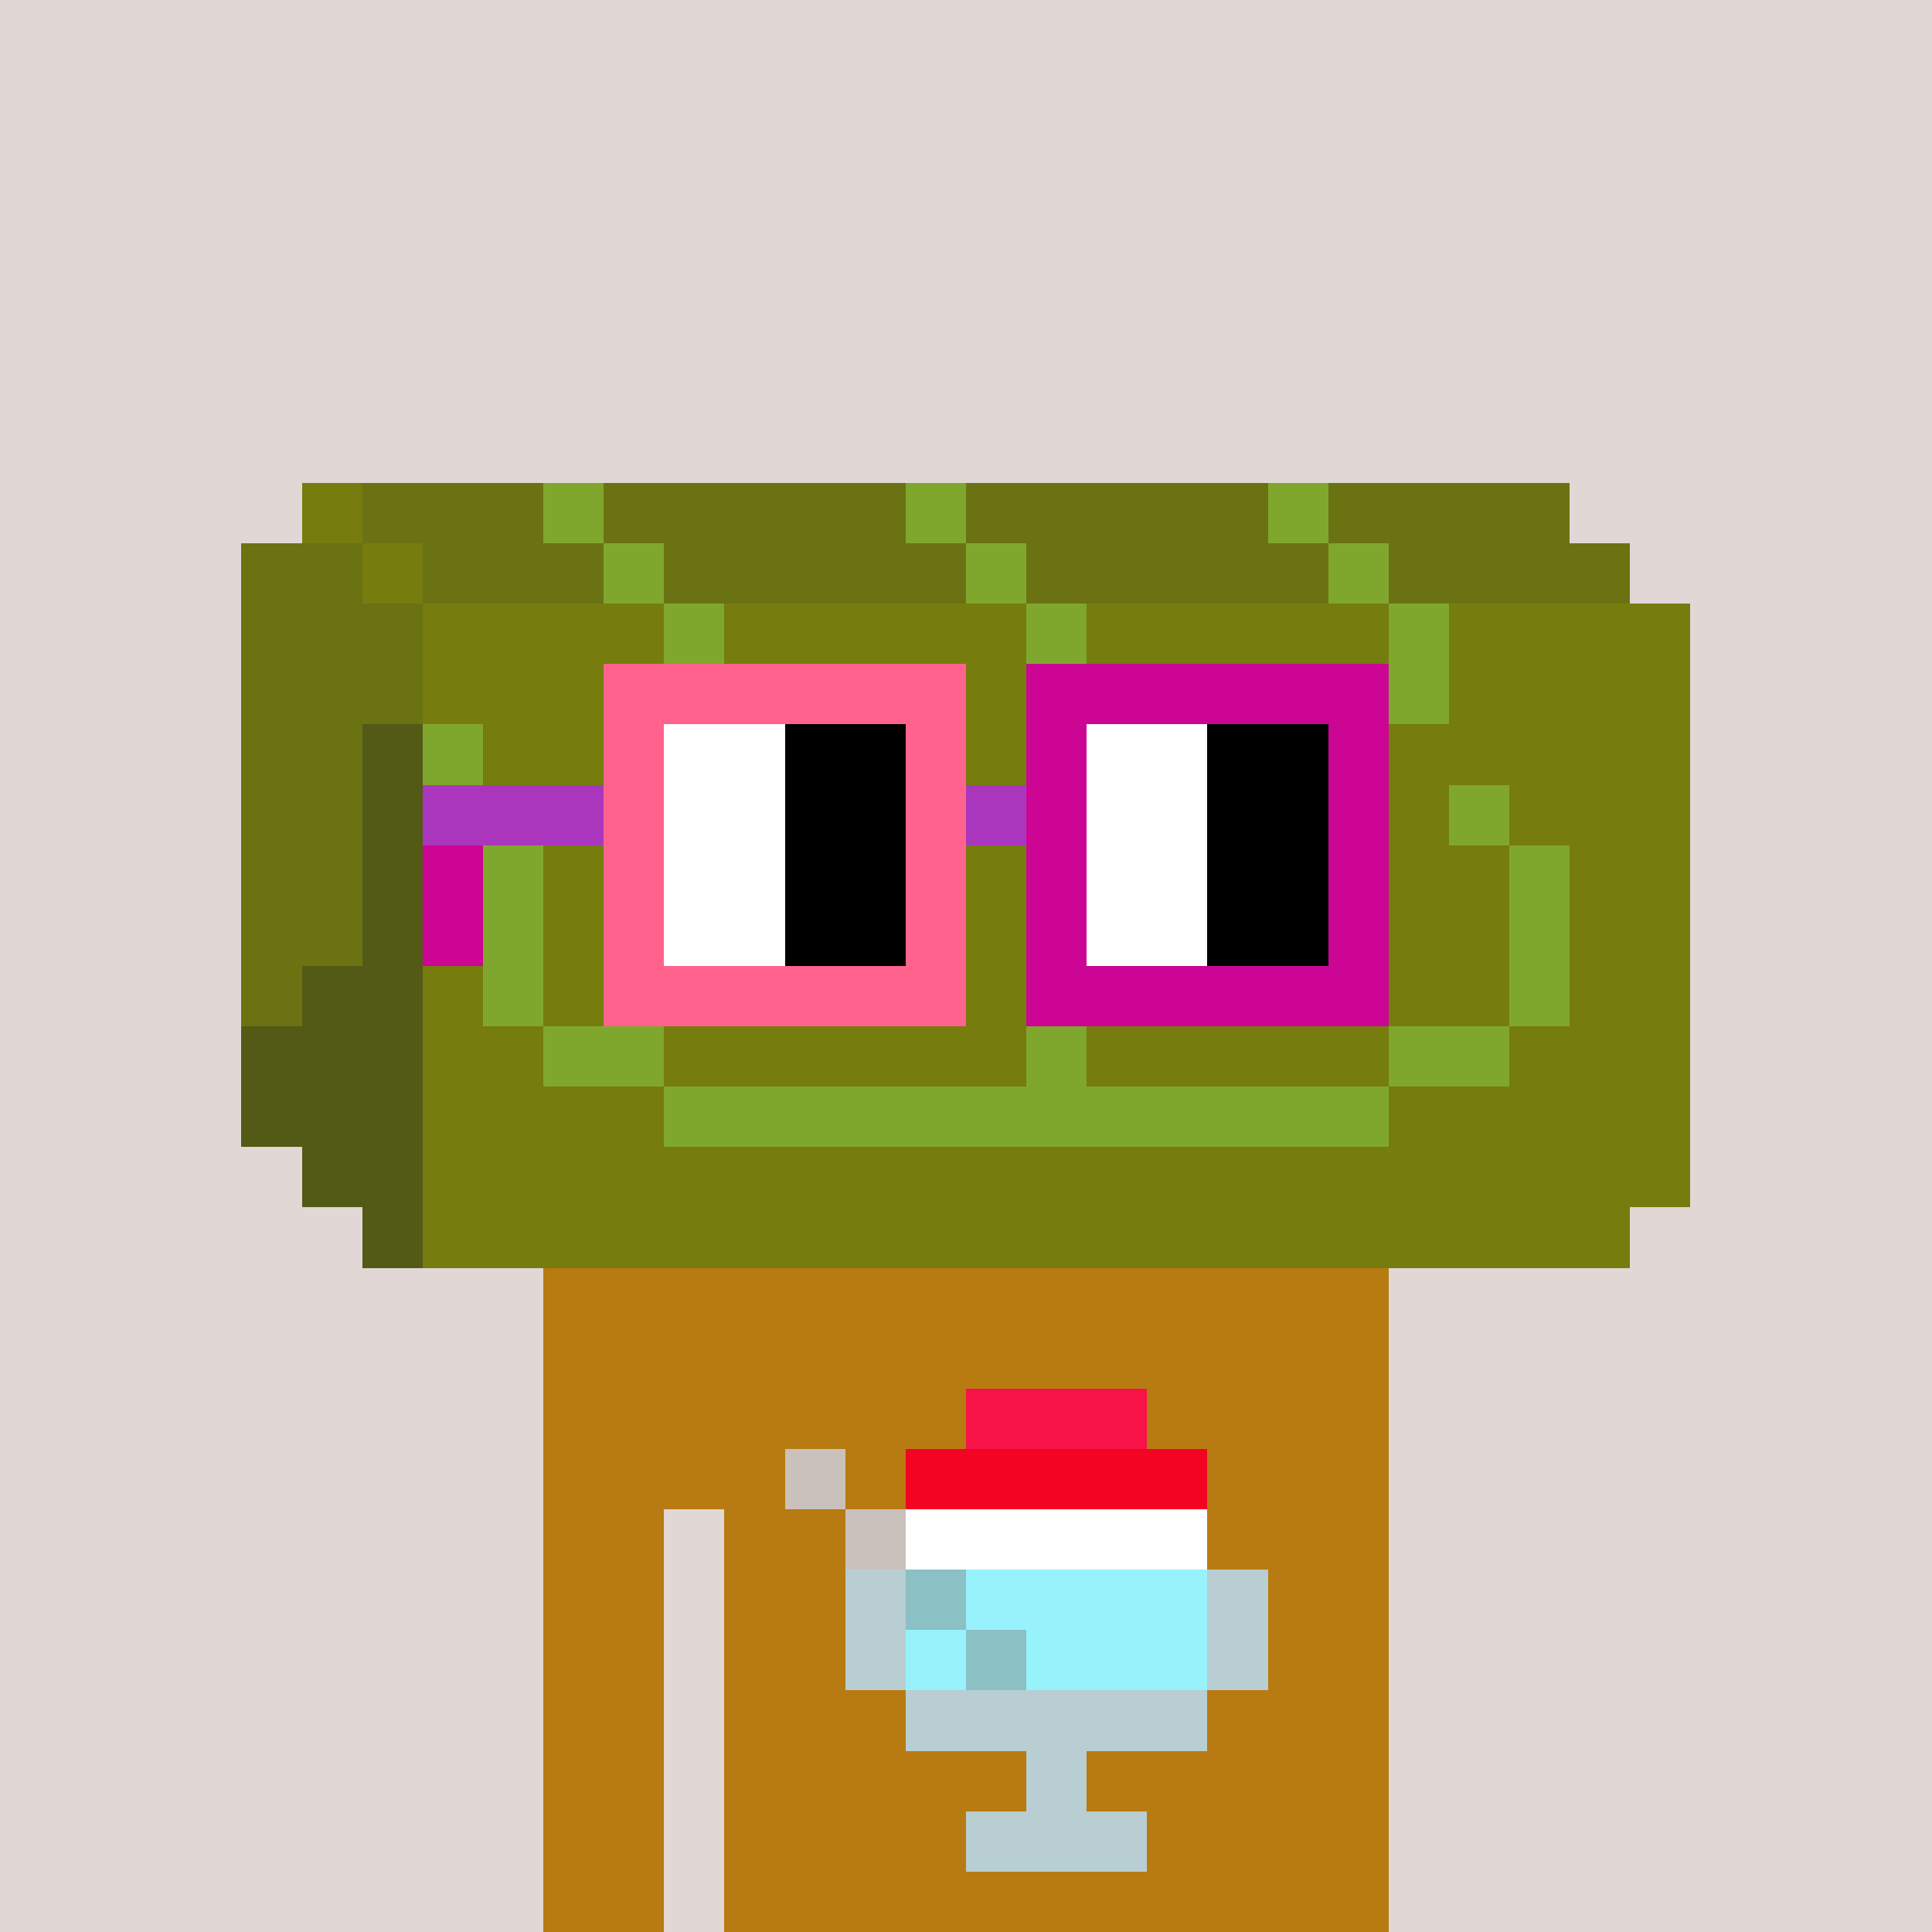 <svg width="320" height="320" viewBox="0 0 320 320" xmlns="http://www.w3.org/2000/svg" shape-rendering="crispEdges"><rect width="100%" height="100%" fill="#e1d7d5" /><rect width="140" height="10" x="90" y="210" fill="#b87b11" /><rect width="140" height="10" x="90" y="220" fill="#b87b11" /><rect width="140" height="10" x="90" y="230" fill="#b87b11" /><rect width="140" height="10" x="90" y="240" fill="#b87b11" /><rect width="20" height="10" x="90" y="250" fill="#b87b11" /><rect width="110" height="10" x="120" y="250" fill="#b87b11" /><rect width="20" height="10" x="90" y="260" fill="#b87b11" /><rect width="110" height="10" x="120" y="260" fill="#b87b11" /><rect width="20" height="10" x="90" y="270" fill="#b87b11" /><rect width="110" height="10" x="120" y="270" fill="#b87b11" /><rect width="20" height="10" x="90" y="280" fill="#b87b11" /><rect width="110" height="10" x="120" y="280" fill="#b87b11" /><rect width="20" height="10" x="90" y="290" fill="#b87b11" /><rect width="110" height="10" x="120" y="290" fill="#b87b11" /><rect width="20" height="10" x="90" y="300" fill="#b87b11" /><rect width="110" height="10" x="120" y="300" fill="#b87b11" /><rect width="20" height="10" x="90" y="310" fill="#b87b11" /><rect width="110" height="10" x="120" y="310" fill="#b87b11" /><rect width="30" height="10" x="160" y="230" fill="#f71248" /><rect width="10" height="10" x="130" y="240" fill="#cbc1bc" /><rect width="50" height="10" x="150" y="240" fill="#f20422" /><rect width="10" height="10" x="140" y="250" fill="#cbc1bc" /><rect width="50" height="10" x="150" y="250" fill="#ffffff" /><rect width="10" height="10" x="140" y="260" fill="#b8ced2" /><rect width="10" height="10" x="150" y="260" fill="#8bc0c5" /><rect width="40" height="10" x="160" y="260" fill="#97f2fb" /><rect width="10" height="10" x="200" y="260" fill="#b8ced2" /><rect width="10" height="10" x="140" y="270" fill="#b8ced2" /><rect width="10" height="10" x="150" y="270" fill="#97f2fb" /><rect width="10" height="10" x="160" y="270" fill="#8bc0c5" /><rect width="30" height="10" x="170" y="270" fill="#97f2fb" /><rect width="10" height="10" x="200" y="270" fill="#b8ced2" /><rect width="50" height="10" x="150" y="280" fill="#b8ced2" /><rect width="10" height="10" x="170" y="290" fill="#b8ced2" /><rect width="30" height="10" x="160" y="300" fill="#b8ced2" /><rect width="10" height="10" x="50" y="80" fill="#767c0e" /><rect width="30" height="10" x="60" y="80" fill="#6b7212" /><rect width="10" height="10" x="90" y="80" fill="#80a72d" /><rect width="50" height="10" x="100" y="80" fill="#6b7212" /><rect width="10" height="10" x="150" y="80" fill="#80a72d" /><rect width="50" height="10" x="160" y="80" fill="#6b7212" /><rect width="10" height="10" x="210" y="80" fill="#80a72d" /><rect width="40" height="10" x="220" y="80" fill="#6b7212" /><rect width="20" height="10" x="40" y="90" fill="#6b7212" /><rect width="10" height="10" x="60" y="90" fill="#767c0e" /><rect width="30" height="10" x="70" y="90" fill="#6b7212" /><rect width="10" height="10" x="100" y="90" fill="#80a72d" /><rect width="50" height="10" x="110" y="90" fill="#6b7212" /><rect width="10" height="10" x="160" y="90" fill="#80a72d" /><rect width="50" height="10" x="170" y="90" fill="#6b7212" /><rect width="10" height="10" x="220" y="90" fill="#80a72d" /><rect width="40" height="10" x="230" y="90" fill="#6b7212" /><rect width="30" height="10" x="40" y="100" fill="#6b7212" /><rect width="40" height="10" x="70" y="100" fill="#767c0e" /><rect width="10" height="10" x="110" y="100" fill="#80a72d" /><rect width="50" height="10" x="120" y="100" fill="#767c0e" /><rect width="10" height="10" x="170" y="100" fill="#80a72d" /><rect width="50" height="10" x="180" y="100" fill="#767c0e" /><rect width="10" height="10" x="230" y="100" fill="#80a72d" /><rect width="40" height="10" x="240" y="100" fill="#767c0e" /><rect width="30" height="10" x="40" y="110" fill="#6b7212" /><rect width="40" height="10" x="70" y="110" fill="#767c0e" /><rect width="10" height="10" x="110" y="110" fill="#80a72d" /><rect width="50" height="10" x="120" y="110" fill="#767c0e" /><rect width="10" height="10" x="170" y="110" fill="#80a72d" /><rect width="50" height="10" x="180" y="110" fill="#767c0e" /><rect width="10" height="10" x="230" y="110" fill="#80a72d" /><rect width="40" height="10" x="240" y="110" fill="#767c0e" /><rect width="20" height="10" x="40" y="120" fill="#6b7212" /><rect width="10" height="10" x="60" y="120" fill="#535a15" /><rect width="10" height="10" x="70" y="120" fill="#80a72d" /><rect width="40" height="10" x="80" y="120" fill="#767c0e" /><rect width="20" height="10" x="120" y="120" fill="#80a72d" /><rect width="30" height="10" x="140" y="120" fill="#767c0e" /><rect width="10" height="10" x="170" y="120" fill="#80a72d" /><rect width="30" height="10" x="180" y="120" fill="#767c0e" /><rect width="20" height="10" x="210" y="120" fill="#80a72d" /><rect width="50" height="10" x="230" y="120" fill="#767c0e" /><rect width="20" height="10" x="40" y="130" fill="#6b7212" /><rect width="10" height="10" x="60" y="130" fill="#535a15" /><rect width="10" height="10" x="70" y="130" fill="#767c0e" /><rect width="10" height="10" x="80" y="130" fill="#80a72d" /><rect width="50" height="10" x="90" y="130" fill="#767c0e" /><rect width="70" height="10" x="140" y="130" fill="#80a72d" /><rect width="30" height="10" x="210" y="130" fill="#767c0e" /><rect width="10" height="10" x="240" y="130" fill="#80a72d" /><rect width="30" height="10" x="250" y="130" fill="#767c0e" /><rect width="20" height="10" x="40" y="140" fill="#6b7212" /><rect width="10" height="10" x="60" y="140" fill="#535a15" /><rect width="10" height="10" x="70" y="140" fill="#767c0e" /><rect width="10" height="10" x="80" y="140" fill="#80a72d" /><rect width="80" height="10" x="90" y="140" fill="#767c0e" /><rect width="10" height="10" x="170" y="140" fill="#80a72d" /><rect width="70" height="10" x="180" y="140" fill="#767c0e" /><rect width="10" height="10" x="250" y="140" fill="#80a72d" /><rect width="20" height="10" x="260" y="140" fill="#767c0e" /><rect width="20" height="10" x="40" y="150" fill="#6b7212" /><rect width="10" height="10" x="60" y="150" fill="#535a15" /><rect width="10" height="10" x="70" y="150" fill="#767c0e" /><rect width="10" height="10" x="80" y="150" fill="#80a72d" /><rect width="80" height="10" x="90" y="150" fill="#767c0e" /><rect width="10" height="10" x="170" y="150" fill="#80a72d" /><rect width="70" height="10" x="180" y="150" fill="#767c0e" /><rect width="10" height="10" x="250" y="150" fill="#80a72d" /><rect width="20" height="10" x="260" y="150" fill="#767c0e" /><rect width="10" height="10" x="40" y="160" fill="#6b7212" /><rect width="20" height="10" x="50" y="160" fill="#535a15" /><rect width="10" height="10" x="70" y="160" fill="#767c0e" /><rect width="10" height="10" x="80" y="160" fill="#80a72d" /><rect width="80" height="10" x="90" y="160" fill="#767c0e" /><rect width="10" height="10" x="170" y="160" fill="#80a72d" /><rect width="70" height="10" x="180" y="160" fill="#767c0e" /><rect width="10" height="10" x="250" y="160" fill="#80a72d" /><rect width="20" height="10" x="260" y="160" fill="#767c0e" /><rect width="30" height="10" x="40" y="170" fill="#535a15" /><rect width="20" height="10" x="70" y="170" fill="#767c0e" /><rect width="20" height="10" x="90" y="170" fill="#80a72d" /><rect width="60" height="10" x="110" y="170" fill="#767c0e" /><rect width="10" height="10" x="170" y="170" fill="#80a72d" /><rect width="50" height="10" x="180" y="170" fill="#767c0e" /><rect width="20" height="10" x="230" y="170" fill="#80a72d" /><rect width="30" height="10" x="250" y="170" fill="#767c0e" /><rect width="30" height="10" x="40" y="180" fill="#535a15" /><rect width="40" height="10" x="70" y="180" fill="#767c0e" /><rect width="120" height="10" x="110" y="180" fill="#80a72d" /><rect width="50" height="10" x="230" y="180" fill="#767c0e" /><rect width="20" height="10" x="50" y="190" fill="#535a15" /><rect width="210" height="10" x="70" y="190" fill="#767c0e" /><rect width="10" height="10" x="60" y="200" fill="#535a15" /><rect width="200" height="10" x="70" y="200" fill="#767c0e" /><rect width="60" height="10" x="100" y="110" fill="#ff638d" /><rect width="60" height="10" x="170" y="110" fill="#cc0595" /><rect width="10" height="10" x="100" y="120" fill="#ff638d" /><rect width="20" height="10" x="110" y="120" fill="#ffffff" /><rect width="20" height="10" x="130" y="120" fill="#000000" /><rect width="10" height="10" x="150" y="120" fill="#ff638d" /><rect width="10" height="10" x="170" y="120" fill="#cc0595" /><rect width="20" height="10" x="180" y="120" fill="#ffffff" /><rect width="20" height="10" x="200" y="120" fill="#000000" /><rect width="10" height="10" x="220" y="120" fill="#cc0595" /><rect width="30" height="10" x="70" y="130" fill="#ab36be" /><rect width="10" height="10" x="100" y="130" fill="#ff638d" /><rect width="20" height="10" x="110" y="130" fill="#ffffff" /><rect width="20" height="10" x="130" y="130" fill="#000000" /><rect width="10" height="10" x="150" y="130" fill="#ff638d" /><rect width="10" height="10" x="160" y="130" fill="#ab36be" /><rect width="10" height="10" x="170" y="130" fill="#cc0595" /><rect width="20" height="10" x="180" y="130" fill="#ffffff" /><rect width="20" height="10" x="200" y="130" fill="#000000" /><rect width="10" height="10" x="220" y="130" fill="#cc0595" /><rect width="10" height="10" x="70" y="140" fill="#cc0595" /><rect width="10" height="10" x="100" y="140" fill="#ff638d" /><rect width="20" height="10" x="110" y="140" fill="#ffffff" /><rect width="20" height="10" x="130" y="140" fill="#000000" /><rect width="10" height="10" x="150" y="140" fill="#ff638d" /><rect width="10" height="10" x="170" y="140" fill="#cc0595" /><rect width="20" height="10" x="180" y="140" fill="#ffffff" /><rect width="20" height="10" x="200" y="140" fill="#000000" /><rect width="10" height="10" x="220" y="140" fill="#cc0595" /><rect width="10" height="10" x="70" y="150" fill="#cc0595" /><rect width="10" height="10" x="100" y="150" fill="#ff638d" /><rect width="20" height="10" x="110" y="150" fill="#ffffff" /><rect width="20" height="10" x="130" y="150" fill="#000000" /><rect width="10" height="10" x="150" y="150" fill="#ff638d" /><rect width="10" height="10" x="170" y="150" fill="#cc0595" /><rect width="20" height="10" x="180" y="150" fill="#ffffff" /><rect width="20" height="10" x="200" y="150" fill="#000000" /><rect width="10" height="10" x="220" y="150" fill="#cc0595" /><rect width="60" height="10" x="100" y="160" fill="#ff638d" /><rect width="60" height="10" x="170" y="160" fill="#cc0595" /></svg>